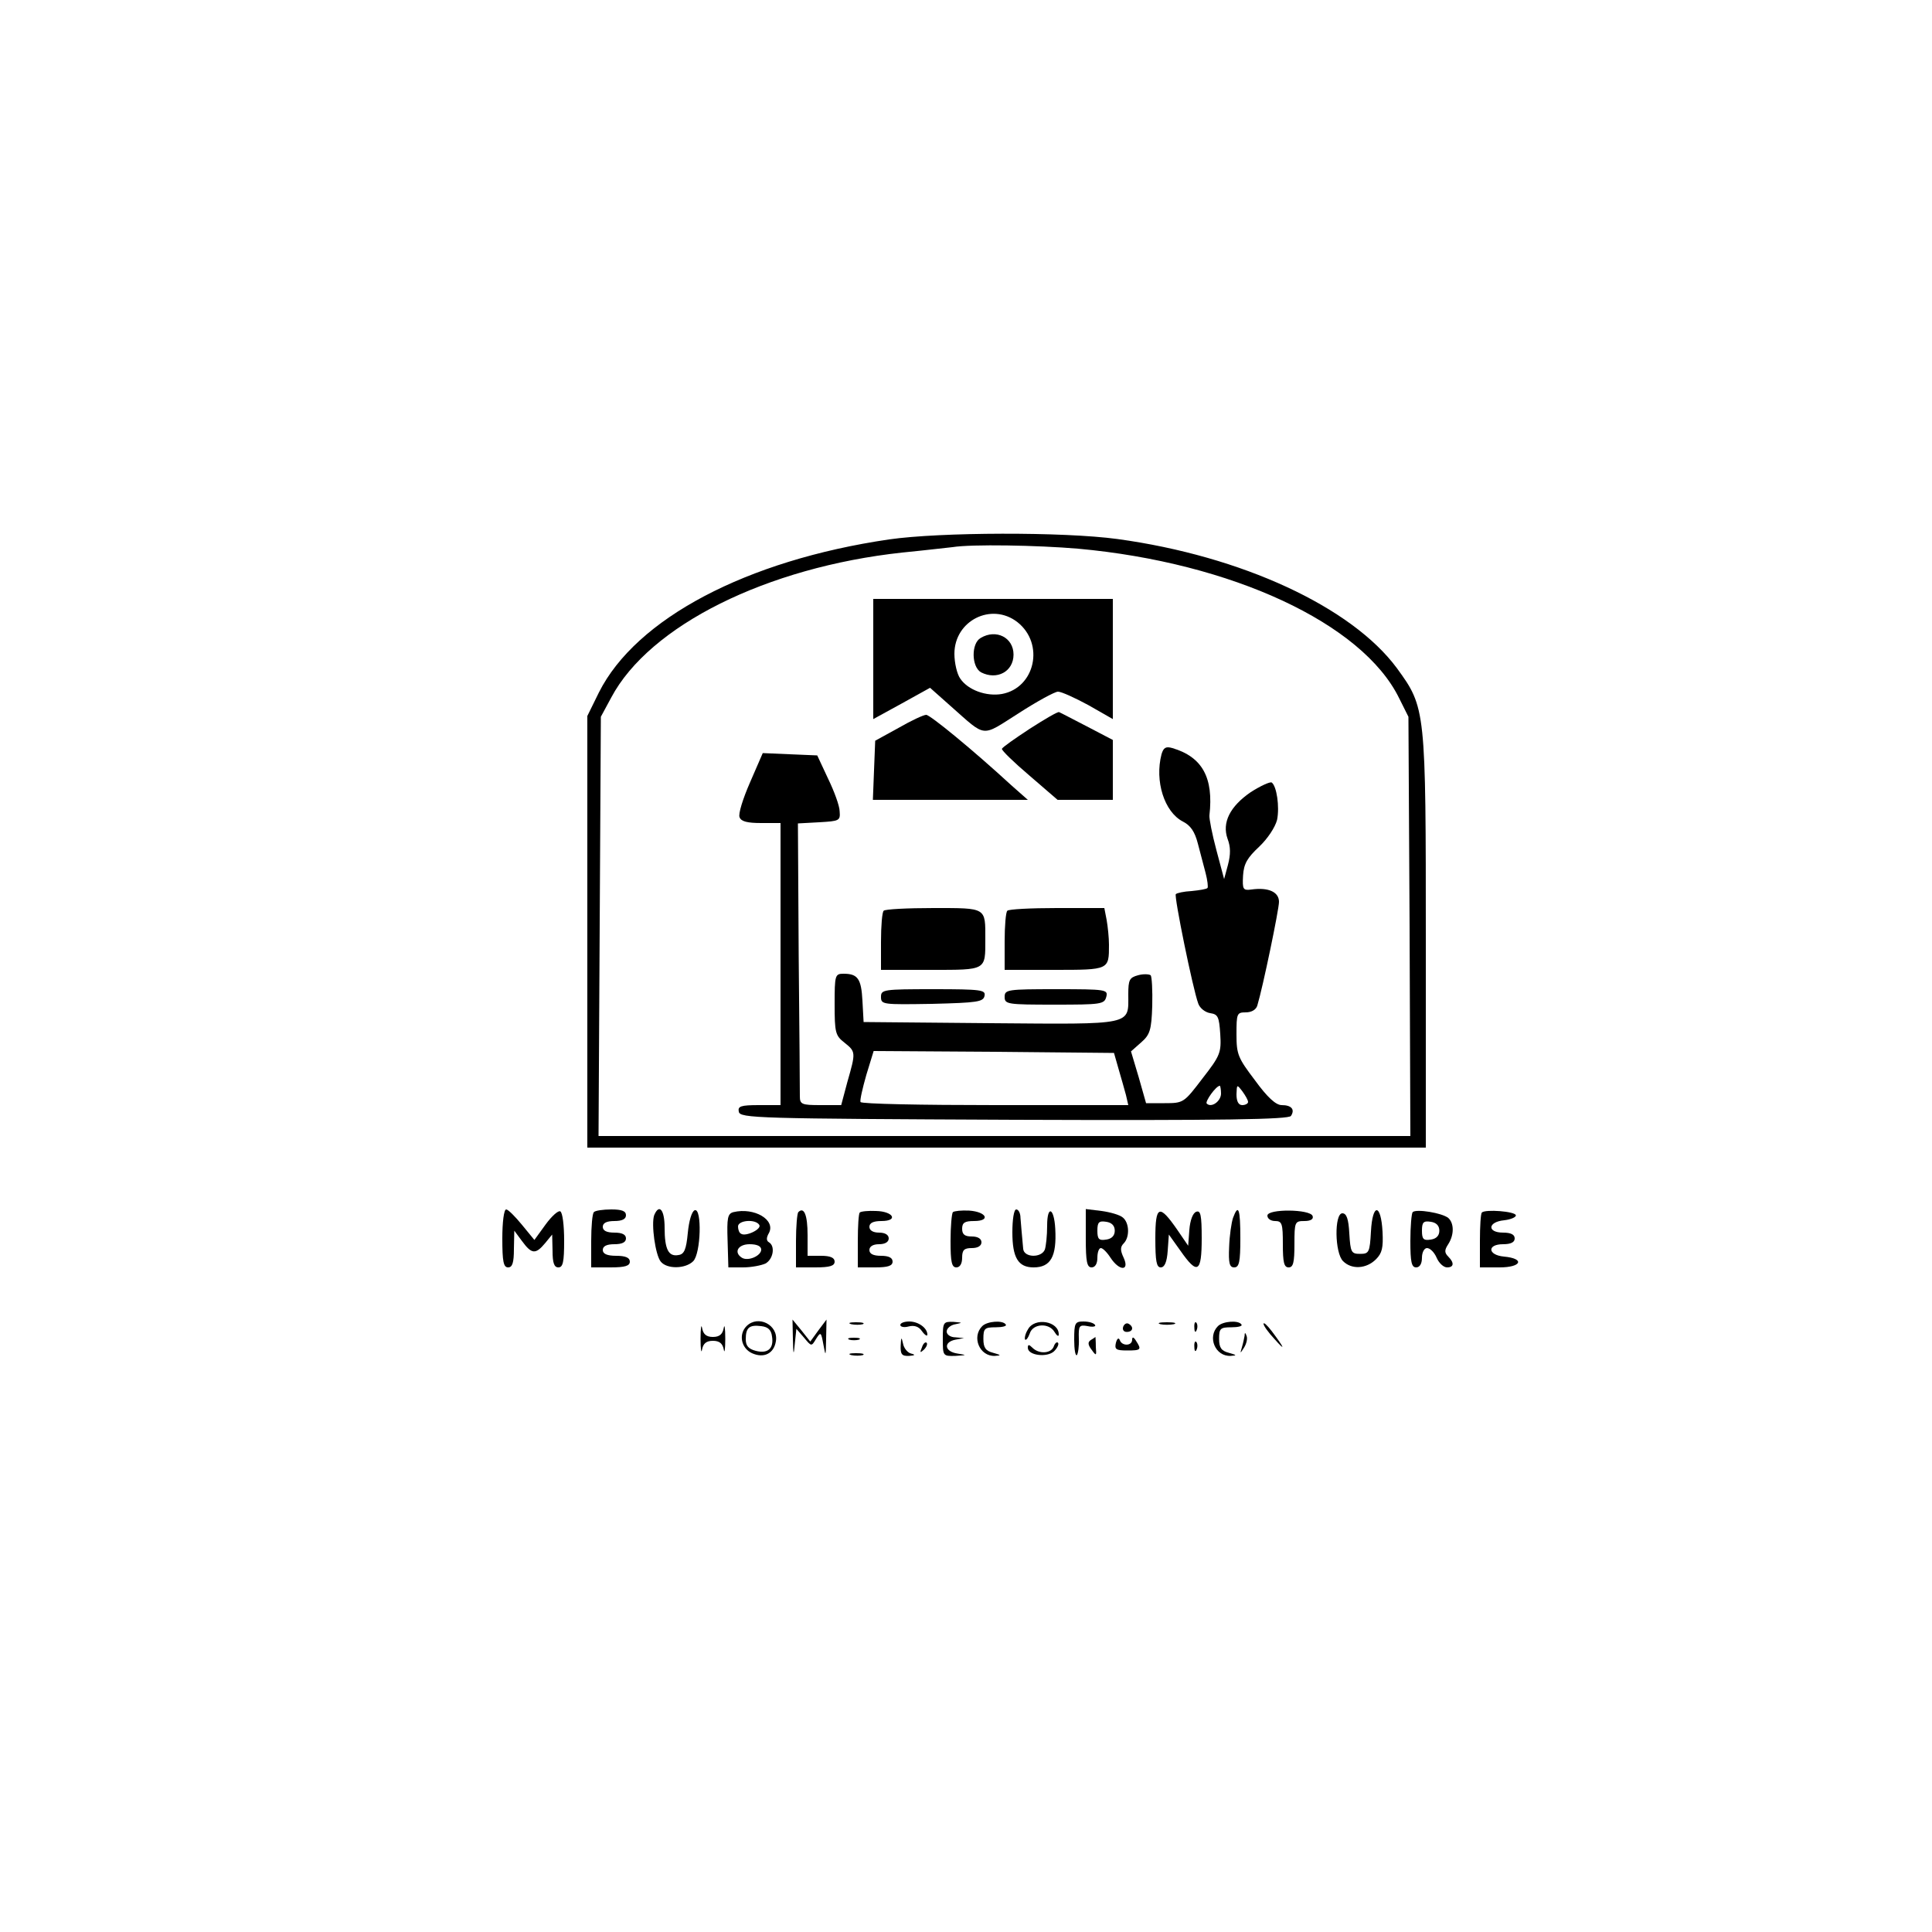 <?xml version="1.0" standalone="no"?>
<!DOCTYPE svg PUBLIC "-//W3C//DTD SVG 20010904//EN"
 "http://www.w3.org/TR/2001/REC-SVG-20010904/DTD/svg10.dtd">
<svg version="1.0" xmlns="http://www.w3.org/2000/svg"
 width="500pt" height="500pt" viewBox="0 0 500 500"
 preserveAspectRatio="xMidYMid meet">

<g transform="translate(0,500) scale(0.1,-0.1)"
fill="#000000" stroke="none">
<path d="M2301 3604 c-369 -54 -655 -205 -751 -396 l-30 -61 0 -559 0 -558
1085 0 1085 0 0 534 c0 602 0 604 -75 707 -117 158 -401 290 -723 334 -140 19
-459 18 -591 -1z m489 -24 c397 -36 736 -193 831 -387 l24 -48 3 -542 2 -543
-1050 0 -1051 0 3 543 3 542 27 50 c99 186 402 337 753 375 61 6 119 13 130
14 49 8 220 5 325 -4z"/>
<path d="M2260 3294 l0 -155 73 40 74 41 54 -48 c93 -82 77 -80 175 -18 48 31
94 56 102 56 9 0 44 -16 79 -35 l63 -36 0 156 0 155 -310 0 -310 0 0 -156z
m373 96 c71 -56 46 -170 -40 -186 -40 -7 -88 10 -108 40 -8 11 -15 40 -15 64
0 86 96 134 163 82z"/>
<path d="M2538 3349 c-25 -14 -24 -75 1 -89 41 -21 84 2 84 46 0 44 -45 67
-85 43z"/>
<path d="M2665 3114 c-38 -25 -71 -48 -72 -52 -1 -4 31 -35 71 -69 l73 -63 72
0 71 0 0 78 0 77 -67 35 c-37 19 -69 36 -72 37 -3 2 -37 -18 -76 -43z"/>
<path d="M2325 3116 l-60 -33 -3 -76 -3 -77 200 0 201 0 -43 38 c-100 92 -210
182 -220 182 -7 0 -39 -15 -72 -34z"/>
<path d="M3006 3048 c-18 -69 7 -149 55 -174 20 -10 31 -26 39 -57 6 -23 15
-57 20 -76 5 -19 7 -37 5 -39 -2 -3 -21 -6 -41 -8 -20 -1 -38 -5 -41 -8 -5 -5
44 -245 58 -283 4 -12 18 -23 31 -25 20 -3 23 -9 26 -54 3 -48 0 -56 -46 -115
-48 -63 -49 -64 -98 -64 l-48 0 -19 67 -20 67 26 23 c23 20 27 32 29 95 1 40
-1 75 -4 79 -4 3 -19 4 -33 0 -22 -6 -25 -12 -25 -49 0 -81 17 -78 -355 -75
l-330 3 -3 55 c-3 57 -12 70 -49 70 -22 0 -23 -4 -23 -79 0 -73 2 -81 25 -99
30 -24 30 -25 8 -102 l-16 -60 -54 0 c-48 0 -53 2 -53 23 0 12 -1 176 -3 364
l-2 342 55 3 c52 3 55 4 53 28 0 14 -14 52 -30 85 l-28 60 -71 3 -70 3 -33
-76 c-18 -41 -31 -82 -27 -90 4 -11 20 -15 56 -15 l50 0 0 -365 0 -365 -56 0
c-47 0 -55 -3 -52 -17 3 -17 46 -18 713 -21 546 -2 710 1 716 10 11 17 1 28
-24 28 -15 0 -37 20 -69 64 -44 58 -48 67 -48 119 0 54 1 57 24 57 15 0 27 7
30 18 14 46 56 248 56 268 0 26 -28 38 -71 32 -22 -3 -24 0 -22 36 2 31 11 46
42 75 22 21 41 50 46 69 7 34 -1 88 -14 97 -5 2 -29 -9 -54 -25 -54 -37 -75
-79 -60 -121 8 -21 8 -40 1 -67 l-10 -37 -20 75 c-11 41 -19 82 -18 90 11 97
-18 151 -96 174 -17 5 -23 1 -28 -16z m-111 -815 c7 -23 15 -53 19 -67 l6 -26
-344 0 c-190 0 -347 3 -349 8 -2 4 5 35 15 70 l19 62 311 -2 311 -3 12 -42z
m265 -63 c0 -20 -25 -38 -37 -26 -5 5 24 46 34 46 1 0 3 -9 3 -20z m70 -22 c0
-4 -7 -8 -15 -8 -10 0 -15 10 -15 28 1 26 1 26 15 8 8 -11 15 -23 15 -28z"/>
<path d="M2287 2643 c-4 -3 -7 -39 -7 -80 l0 -73 129 0 c145 0 141 -2 141 80
0 82 4 80 -134 80 -68 0 -126 -3 -129 -7z"/>
<path d="M2607 2643 c-4 -3 -7 -39 -7 -80 l0 -73 129 0 c142 0 141 0 141 65 0
18 -3 47 -6 64 l-6 31 -123 0 c-67 0 -125 -3 -128 -7z"/>
<path d="M2280 2420 c0 -20 5 -20 132 -18 117 3 133 5 136 21 3 15 -8 17 -132
17 -130 0 -136 -1 -136 -20z"/>
<path d="M2600 2420 c0 -19 7 -20 129 -20 120 0 129 1 134 20 5 19 0 20 -129
20 -127 0 -134 -1 -134 -20z"/>
<path d="M1300 1795 c0 -60 3 -75 15 -75 11 0 15 12 15 48 l1 47 20 -27 c25
-34 35 -35 60 -5 l18 22 1 -42 c0 -31 4 -43 15 -43 12 0 15 14 15 69 0 39 -4
73 -10 76 -5 3 -22 -12 -38 -34 l-29 -40 -32 39 c-18 22 -36 40 -41 40 -6 0
-10 -34 -10 -75z"/>
<path d="M1537 1863 c-4 -3 -7 -37 -7 -75 l0 -68 50 0 c38 0 50 4 50 15 0 10
-11 15 -35 15 -24 0 -35 5 -35 15 0 10 10 15 30 15 20 0 30 5 30 15 0 10 -10
15 -30 15 -20 0 -30 5 -30 15 0 10 10 15 30 15 20 0 30 5 30 15 0 11 -11 15
-38 15 -21 0 -42 -3 -45 -7z"/>
<path d="M1693 1855 c-8 -23 3 -103 17 -120 16 -20 64 -19 84 1 20 20 23 138
4 132 -8 -3 -15 -28 -18 -59 -4 -42 -9 -55 -24 -57 -26 -5 -36 15 -36 71 0 46
-14 63 -27 32z"/>
<path d="M1898 1863 c-15 -4 -17 -15 -15 -74 l2 -69 38 0 c21 0 47 5 58 10 20
11 26 45 9 55 -7 4 -7 12 0 24 18 34 -38 67 -92 54z m67 -33 c7 -11 -35 -31
-47 -23 -5 2 -8 11 -8 19 0 16 45 20 55 4z m5 -64 c0 -16 -34 -31 -50 -21 -22
14 -10 35 20 35 19 0 30 -5 30 -14z"/>
<path d="M2066 1863 c-3 -3 -6 -37 -6 -75 l0 -68 50 0 c38 0 50 4 50 15 0 10
-11 15 -35 15 l-35 0 0 54 c0 51 -9 74 -24 59z"/>
<path d="M2225 1862 c-3 -3 -5 -36 -5 -74 l0 -68 45 0 c33 0 45 4 45 15 0 10
-10 15 -30 15 -20 0 -30 5 -30 15 0 9 9 15 25 15 16 0 25 6 25 15 0 9 -9 15
-25 15 -16 0 -25 6 -25 15 0 10 10 15 31 15 45 0 31 25 -14 26 -20 1 -39 -1
-42 -4z"/>
<path d="M2466 1863 c-3 -4 -6 -37 -6 -75 0 -54 3 -68 15 -68 9 0 15 9 15 25
0 20 5 25 25 25 16 0 25 6 25 15 0 9 -9 15 -25 15 -18 0 -25 5 -25 20 0 16 7
20 31 20 44 0 32 24 -13 27 -20 1 -38 -1 -42 -4z"/>
<path d="M2620 1811 c0 -66 15 -91 55 -91 44 0 60 28 56 100 -3 55 -21 62 -21
8 0 -26 -3 -53 -6 -62 -9 -22 -54 -21 -56 2 -4 41 -5 58 -7 80 0 12 -5 22 -11
22 -6 0 -10 -26 -10 -59z"/>
<path d="M2810 1795 c0 -60 3 -75 15 -75 9 0 15 9 15 25 0 14 4 25 9 25 5 0
16 -11 25 -25 23 -35 50 -35 34 0 -9 19 -9 28 0 37 16 16 15 53 -2 67 -8 7
-33 14 -55 17 l-41 5 0 -76z m75 20 c0 -13 -8 -21 -22 -23 -19 -3 -23 1 -23
23 0 22 4 26 23 23 14 -2 22 -10 22 -23z"/>
<path d="M2990 1795 c0 -59 3 -75 14 -75 10 0 16 14 18 43 l3 42 30 -42 c44
-63 55 -57 55 32 0 61 -3 73 -14 69 -9 -3 -16 -22 -18 -47 l-3 -41 -28 41
c-47 68 -57 64 -57 -22z"/>
<path d="M3191 1848 c-4 -12 -9 -45 -10 -75 -2 -42 1 -53 13 -53 13 0 16 14
16 75 0 77 -5 91 -19 53z"/>
<path d="M3280 1854 c0 -8 9 -14 20 -14 18 0 20 -7 20 -60 0 -47 3 -60 15 -60
12 0 15 13 15 60 0 58 1 60 26 60 16 0 24 5 21 13 -6 18 -117 19 -117 1z"/>
<path d="M3548 1813 c-3 -54 -5 -58 -28 -58 -23 0 -25 4 -28 53 -2 37 -7 52
-18 52 -21 0 -20 -103 2 -124 22 -22 60 -20 85 5 16 16 19 30 17 71 -4 74 -26
75 -30 1z"/>
<path d="M3656 1863 c-3 -3 -6 -37 -6 -75 0 -54 3 -68 15 -68 9 0 15 9 15 25
0 14 6 25 13 25 8 0 19 -11 25 -25 6 -14 18 -25 27 -25 18 0 19 12 3 28 -10
10 -10 17 0 32 16 25 15 55 0 68 -16 13 -83 24 -92 15z m69 -48 c0 -13 -8 -21
-22 -23 -19 -3 -23 1 -23 23 0 22 4 26 23 23 14 -2 22 -10 22 -23z"/>
<path d="M3835 1862 c-3 -3 -5 -36 -5 -74 l0 -68 51 0 c57 0 66 23 11 28 -42
4 -44 32 -2 32 20 0 30 5 30 15 0 10 -10 15 -30 15 -42 0 -40 28 3 32 17 2 31
8 30 13 -2 10 -79 16 -88 7z"/>
<path d="M1813 1535 c0 -27 2 -40 4 -27 3 15 11 22 28 22 17 0 25 -7 28 -22 2
-13 4 0 4 27 0 28 -2 40 -4 28 -3 -16 -11 -23 -28 -23 -17 0 -25 7 -28 23 -2
12 -4 0 -4 -28z"/>
<path d="M1932 1568 c-21 -21 -14 -57 14 -70 31 -14 57 -1 62 31 7 42 -46 69
-76 39z m66 -27 c5 -31 -11 -45 -42 -37 -19 5 -26 13 -26 30 0 30 9 38 40 34
18 -2 26 -10 28 -27z"/>
<path d="M2052 1535 c1 -43 2 -45 5 -12 l4 38 20 -23 c19 -23 19 -23 31 -3 12
19 13 18 19 -15 6 -32 6 -31 7 15 l1 50 -21 -28 -21 -29 -23 29 -23 28 1 -50z"/>
<path d="M2203 1573 c9 -2 23 -2 30 0 6 3 -1 5 -18 5 -16 0 -22 -2 -12 -5z"/>
<path d="M2330 1571 c0 -5 10 -7 21 -4 15 4 27 0 35 -12 8 -11 14 -14 14 -9 0
17 -23 34 -47 34 -13 0 -23 -4 -23 -9z"/>
<path d="M2440 1535 c0 -44 0 -45 33 -44 30 2 30 2 5 6 -34 5 -37 30 -5 36
l22 4 -22 2 c-13 0 -23 7 -23 15 0 8 10 17 23 19 19 4 18 4 -5 6 -27 1 -28 -1
-28 -44z"/>
<path d="M2542 1568 c-28 -28 -7 -79 33 -77 17 1 16 2 -5 8 -19 5 -25 13 -25
36 0 27 3 30 32 30 17 0 29 3 26 7 -7 12 -48 9 -61 -4z"/>
<path d="M2660 1559 c-7 -11 -9 -23 -7 -26 3 -2 8 5 12 16 8 26 50 28 64 4 6
-10 11 -13 11 -7 1 35 -63 46 -80 13z"/>
<path d="M2780 1533 c0 -25 3 -43 7 -40 3 4 6 23 5 43 -1 33 1 36 23 32 13 -3
22 -1 19 3 -3 5 -16 9 -30 9 -22 0 -24 -4 -24 -47z"/>
<path d="M2907 1567 c-3 -8 1 -14 9 -14 16 0 19 13 5 21 -5 3 -11 0 -14 -7z"/>
<path d="M3003 1573 c9 -2 25 -2 35 0 9 3 1 5 -18 5 -19 0 -27 -2 -17 -5z"/>
<path d="M3091 1564 c0 -11 3 -14 6 -6 3 7 2 16 -1 19 -3 4 -6 -2 -5 -13z"/>
<path d="M3152 1568 c-28 -28 -7 -79 33 -77 17 1 16 2 -5 8 -19 5 -25 13 -25
36 0 27 3 30 32 30 17 0 29 3 26 7 -7 12 -48 9 -61 -4z"/>
<path d="M3270 1574 c0 -5 13 -23 28 -39 30 -34 27 -25 -6 19 -12 16 -22 25
-22 20z"/>
<path d="M3221 1543 c-1 -6 -4 -20 -7 -30 -5 -17 -5 -17 6 0 6 10 9 23 6 30
-3 9 -5 9 -5 0z"/>
<path d="M2198 1533 c6 -2 18 -2 25 0 6 3 1 5 -13 5 -14 0 -19 -2 -12 -5z"/>
<path d="M2331 1518 c-1 -23 3 -28 22 -27 15 1 17 3 5 6 -9 2 -19 14 -21 26
-4 18 -5 17 -6 -5z"/>
<path d="M2823 1532 c-8 -5 -8 -12 2 -25 12 -17 13 -16 11 7 0 15 -1 26 -1 26
0 0 -5 -4 -12 -8z"/>
<path d="M2888 1525 c-4 -17 0 -20 29 -20 36 0 38 2 23 25 -6 10 -10 11 -10 3
0 -17 -27 -17 -32 -1 -3 7 -7 4 -10 -7z"/>
<path d="M2386 1513 c-6 -14 -5 -15 5 -6 7 7 10 15 7 18 -3 3 -9 -2 -12 -12z"/>
<path d="M2727 1515 c-7 -18 -38 -20 -55 -3 -9 9 -12 9 -12 0 0 -20 50 -26 68
-9 9 9 13 19 10 22 -3 3 -8 -1 -11 -10z"/>
<path d="M3091 1514 c0 -11 3 -14 6 -6 3 7 2 16 -1 19 -3 4 -6 -2 -5 -13z"/>
<path d="M2203 1493 c9 -2 23 -2 30 0 6 3 -1 5 -18 5 -16 0 -22 -2 -12 -5z"/>
</g>
</svg>
